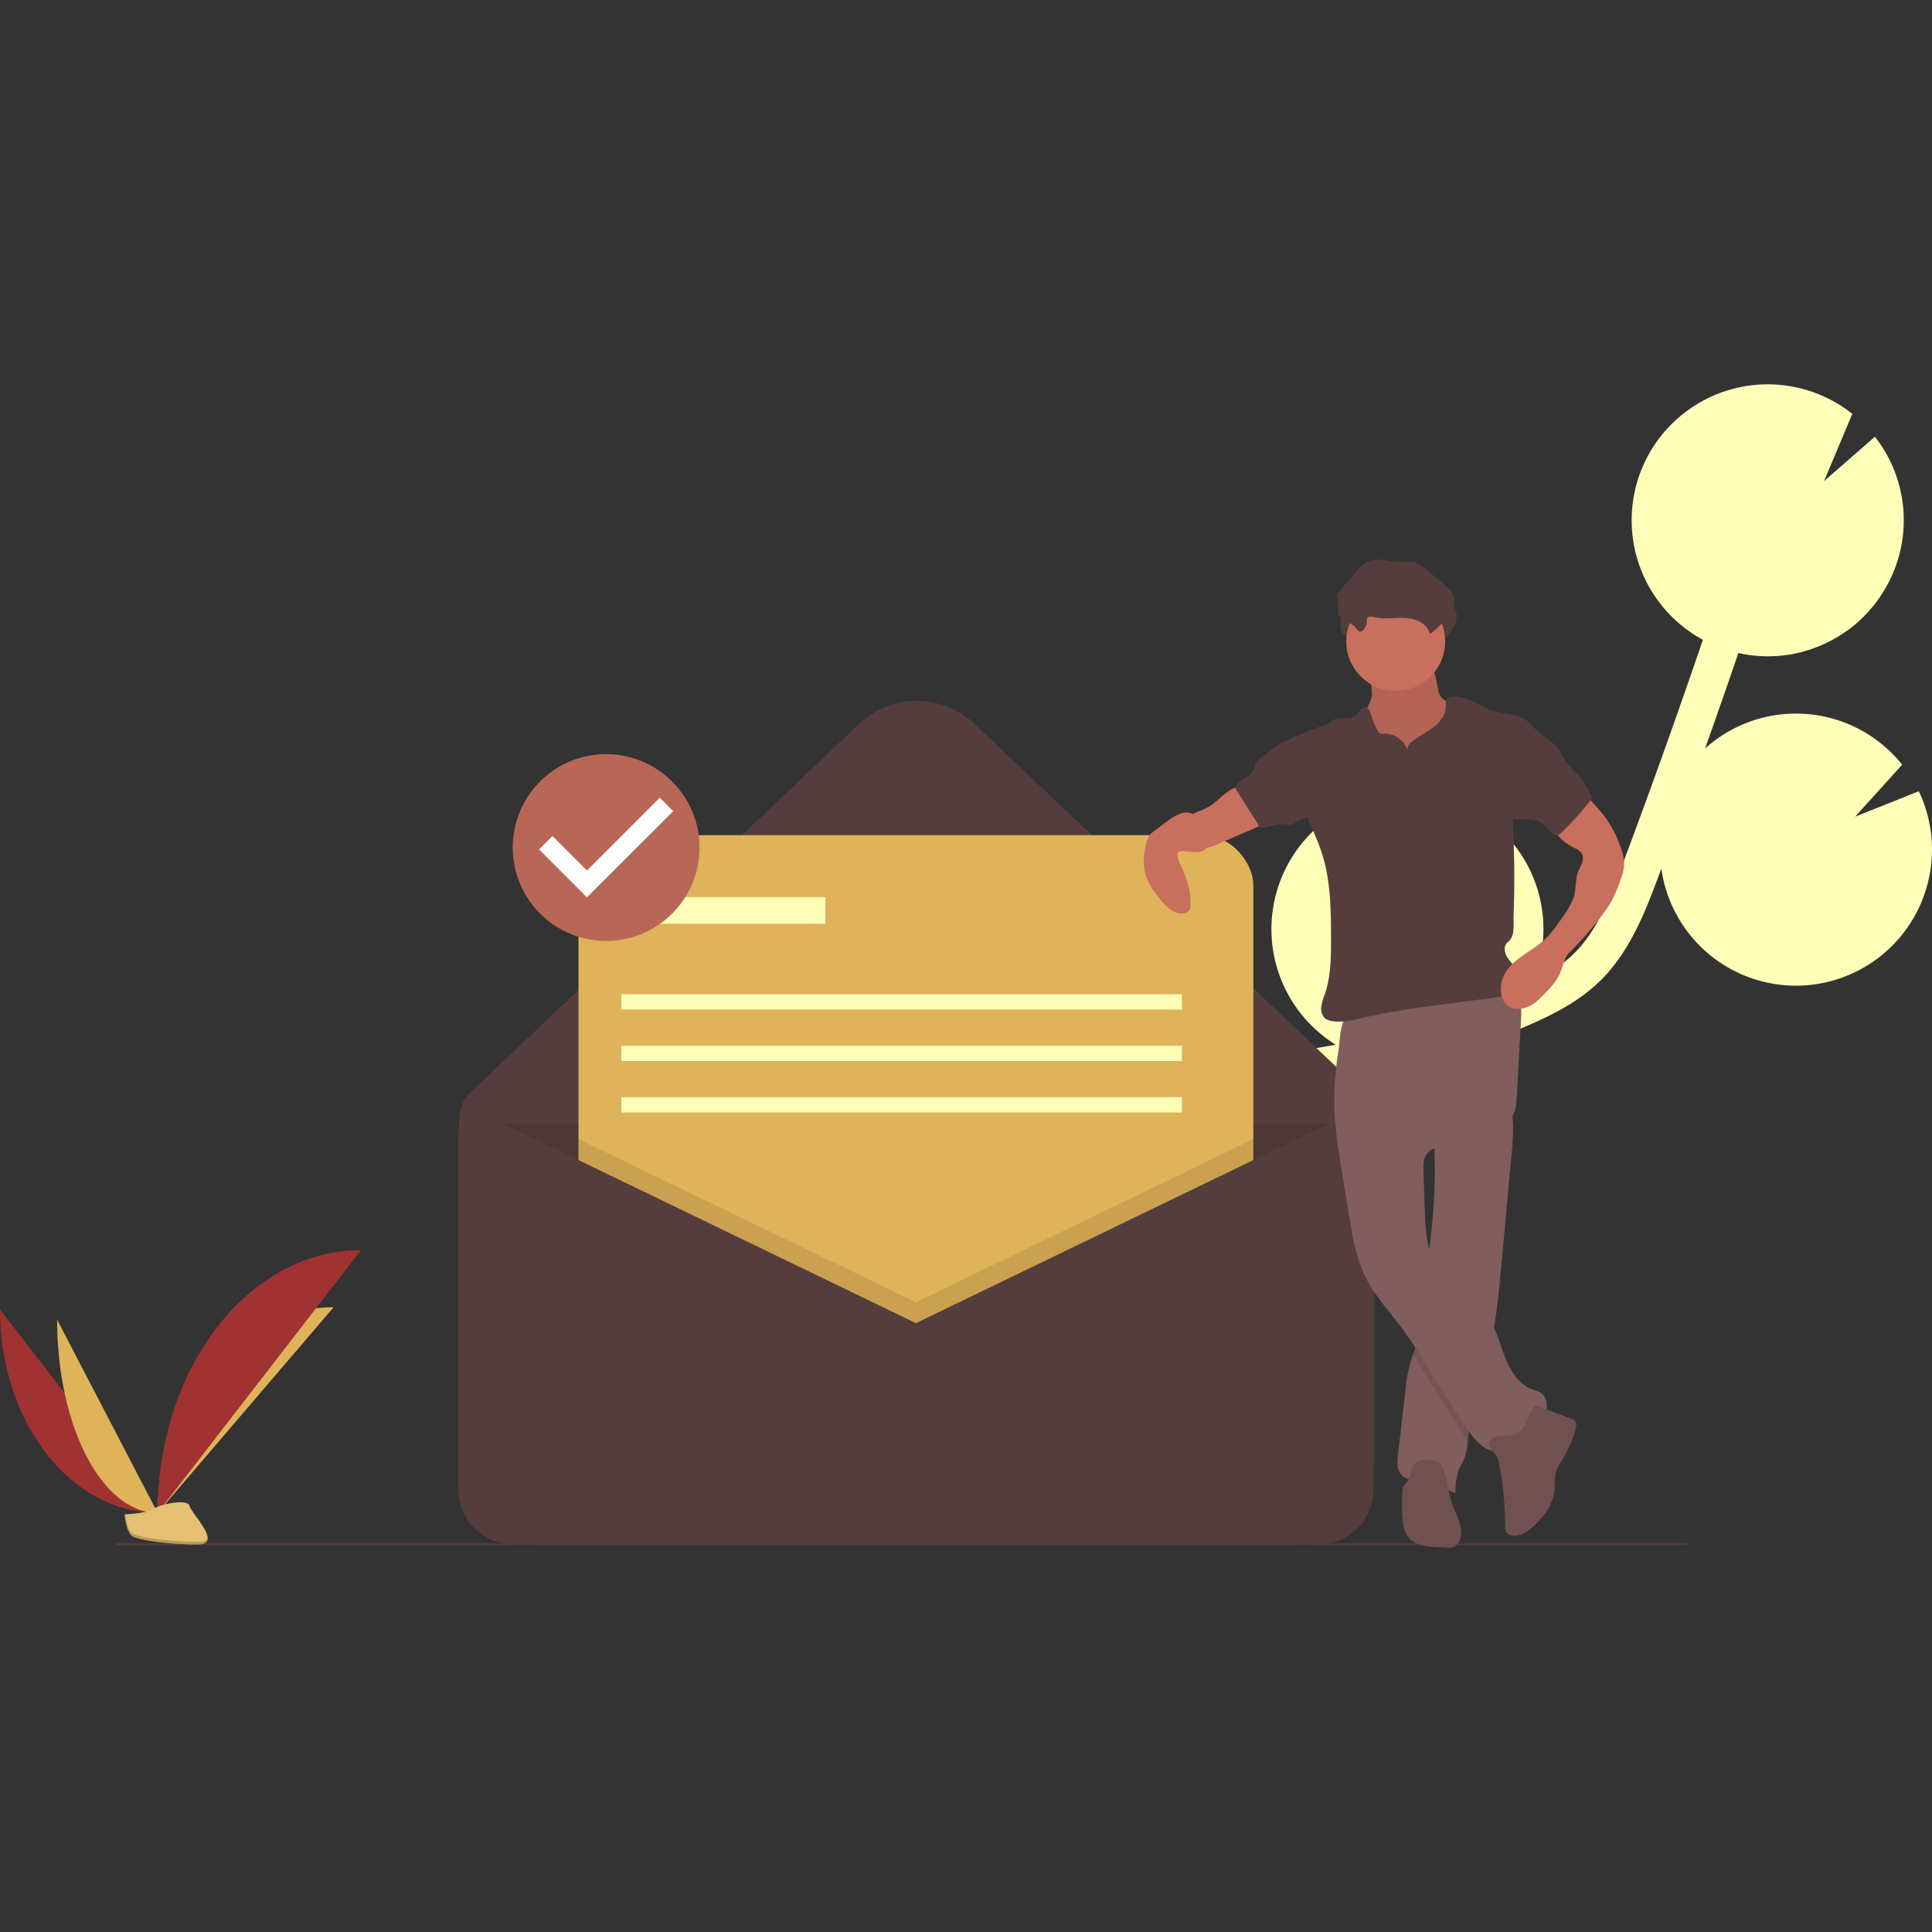 <svg xmlns="http://www.w3.org/2000/svg" xmlns:svgjs="http://svgjs.com/svgjs" xmlns:xlink="http://www.w3.org/1999/xlink" width="288" height="288"><rect width="100%" height="100%" fill="#333333" stroke="none"/><svg xmlns="http://www.w3.org/2000/svg" width="288" height="288" data-name="Layer 1" viewBox="0 0 1013.449 610.281"><path fill="#fffeb8" d="M782.744,493.253l8.69-1.502c.834-.146,1.661-.324,2.494-.475A71.336,71.336,0,0,1,839.477,359.773l-11.39,27.103,26.986-23.563a1.218,1.218,0,0,1,.184.062,71.34,71.34,0,0,1,43.588,90.991c-.451,1.285-.989,2.512-1.505,3.754,7.618-3.828,14.926-8.284,20.886-13.989,12.066-11.562,18.676-27.517,26.064-47.173,14.636-38.953,28.727-78.469,42.256-118.071a71.308,71.308,0,0,1-33.338-86.355c.725-2.059,1.565-4.042,2.455-5.99.222-.487.447-.972.679-1.452.905-1.867,1.86-3.697,2.908-5.452.171-.288.363-.557.538-.842q1.368-2.221,2.886-4.31c.377-.523.752-1.044,1.142-1.555,1.147-1.5,2.334-2.959,3.587-4.352.418-.466.862-.902,1.292-1.356q1.443-1.523,2.966-2.954c.535-.502,1.064-1.008,1.614-1.492.141-.124.272-.26.414-.383.007.009.013.019.019.028a71.29,71.29,0,0,1,91.213-2.049L1050.1,195.641l26.679-23.283a70.944,70.944,0,0,1,2.637,84.02c.025.009.05.015.075.024-.291.428-.622.82-.922,1.24q-.844,1.184-1.728,2.325c-.758.976-1.545,1.919-2.349,2.85-.607.702-1.205,1.41-1.836,2.086-.924.988-1.892,1.924-2.866,2.854-.569.543-1.113,1.113-1.698,1.636q-2.3,2.055-4.76,3.899c-.575.431-1.182.811-1.769,1.223-1.151.81-2.308,1.608-3.503,2.347-.742.458-1.503.877-2.26,1.308-1.096.624-2.2,1.229-3.326,1.794-.799.4-1.603.781-2.417,1.151-1.157.527-2.328,1.016-3.512,1.482-.794.312-1.585.628-2.39.912-1.329.468-2.677.875-4.033,1.264-.685.197-1.358.422-2.049.598-2.034.519-4.092.961-6.173,1.299-.391.064-.79.088-1.183.145-1.725.251-3.459.454-5.207.577-.751.053-1.507.061-2.262.09-1.413.055-2.827.083-4.249.053-.829-.018-1.658-.06-2.49-.107q-2.077-.118-4.158-.362c-.82-.095-1.638-.189-2.459-.314-1.486-.226-2.971-.52-4.455-.843-.097-.021-.195-.034-.293-.056q-8.565,25.061-17.448,50.016a71.291,71.291,0,0,1,103.374,8.521l-24.664,27.276,33.394-13.331a71.095,71.095,0,0,1,2.854,54.309,69.978,69.978,0,0,1-9.062,17.532,71.312,71.312,0,0,1-128.853-31.287c-.627,1.676-1.234,3.373-1.863,5.048-6.519,17.341-14.63,38.922-30.918,54.525-11.041,10.576-24.625,17.285-37.657,22.958q-12.73,5.54-25.799,10.244a71.497,71.497,0,0,1-31.926,10.175c-13.747,3.819-27.668,7.007-41.718,9.468l-8.761,1.51c-7.874,1.349-15.947,2.737-23.96,4.337,1.154.342,2.309.669,3.457,1.073a71.363,71.363,0,0,1,47.639,69.428l-54.925,16.859,49.701,7.893a71.373,71.373,0,0,1-118.926,21.106q.757,2.535,1.52,5.063c1.009,3.349,2.01,6.678,2.971,9.976,13.078,44.938,7.45,80.288-15.851,99.532l-12.644-15.305c22.678-18.734,15.642-57.336,9.434-78.682-.944-3.238-1.929-6.509-2.92-9.798-8.518-28.298-18.174-60.373-5.668-89.848C684.773,510.029,739.096,500.727,782.744,493.253Z" class="colorf2f2f2 svgShape" transform="translate(-93.275 -144.86)"/><path fill="#563d3d" d="M766.646,753.851H381.813a47.583,47.583,0,0,1-47.583-47.583V529.956a18.851,18.851,0,0,1,5.882-13.681L544.036,322.972a43.889,43.889,0,0,1,60.388,0L798.854,507.276a49.274,49.274,0,0,1,15.376,35.76V706.268A47.583,47.583,0,0,1,766.646,753.851Z" class="color3f3d56 svgShape" transform="translate(-93.275 -144.86)"/><path d="M240.954,387.992h476a0,0,0,0,1,0,0V580.259a28.732,28.732,0,0,1-28.732,28.732H269.686a28.732,28.732,0,0,1-28.732-28.732V387.992a0,0,0,0,1,0,0Z" class="color000 svgShape" opacity=".1"/><path fill="none" stroke="#563d3d" stroke-miterlimit="10" d="M333.73,521.351" class="colorStroke3f3d56 svgStroke" transform="translate(-93.275 -144.86)"/><rect width="354" height="354" x="303.454" y="236.492" fill="#dfb35a" class="color5abcdf svgShape" rx="26.181"/><polygon points="657.454 395.942 657.454 590.492 303.454 590.492 303.454 395.942 480.454 481.492 657.454 395.942" class="color000 svgShape" opacity=".1"/><path fill="#563d3d" d="M573.73,637.351l-226.794-109.617a9.202,9.202,0,0,0-13.206,8.285V724.619a28.732,28.732,0,0,0,28.732,28.732H784.997a28.732,28.732,0,0,0,28.732-28.732v-185.369a11.229,11.229,0,0,0-16.115-10.11Z" class="color3f3d56 svgShape" transform="translate(-93.275 -144.86)"/><rect width="99" height="14" x="333.954" y="268.992" fill="#fffeb8" class="colorf2f2f2 svgShape"/><rect width="294" height="8" x="325.954" y="319.992" fill="#fffeb8" class="colorf2f2f2 svgShape"/><rect width="294" height="8" x="325.954" y="346.992" fill="#fffeb8" class="colorf2f2f2 svgShape"/><rect width="294" height="8" x="325.954" y="373.992" fill="#fffeb8" class="colorf2f2f2 svgShape"/><line x1="60.954" x2="884.954" y1="608.492" y2="608.492" fill="none" stroke="#563d3d" stroke-miterlimit="10" class="colorStroke3f3d56 svgStroke"/><path fill="#a03232" d="M93.275,630.212c0,58.96,36.989,106.67,82.699,106.67" class="color46455b svgShape" transform="translate(-93.275 -144.86)"/><path fill="#dfb35a" d="M175.975 736.883c0-59.623 41.277-107.869 92.288-107.869M123.239 635.557c0 56.006 23.587 101.325 52.736 101.325" class="color5abcdf svgShape" transform="translate(-93.275 -144.86)"/><path fill="#a03232" d="M175.975,736.883c0-76.185,47.71-137.832,106.67-137.832" class="color46455b svgShape" transform="translate(-93.275 -144.86)"/><path fill="#e6c073" d="M158.577,737.635s11.728-.361,15.263-2.878,18.041-5.522,18.918-1.486,17.625,20.076,4.384,20.183-30.766-2.062-34.294-4.211S158.577,737.635,158.577,737.635Z" class="colora8a8a8 svgShape" transform="translate(-93.275 -144.86)"/><path d="M197.378,752.049c-13.241.107-30.766-2.062-34.294-4.211-2.687-1.637-3.757-7.509-4.115-10.218-.248.011-.392.015-.392.015s.743,9.459,4.271,11.608,21.053,4.318,34.294,4.211c3.822-.031,5.142-1.391,5.07-3.405C201.68,751.266,200.223,752.026,197.378,752.049Z" class="color000 svgShape" opacity=".2" transform="translate(-93.275 -144.86)"/><path fill="#c86f5e" d="M812.988,307.63c-.601,5.355-4.685,9.668-6.198,14.839-2.278,7.784,1.661,16.136,7.048,22.198a49.159,49.159,0,0,0,34.234,16.255,14.6,14.6,0,0,0,5.66-.617,12.116,12.116,0,0,0,4.306-2.943c4.057-4.074,6.235-9.719,7.103-15.402s.531-11.474.191-17.214a9.721,9.721,0,0,0-.636-3.472,8.896,8.896,0,0,0-2.235-2.747,52.07,52.07,0,0,0-9.59-6.966,11.009,11.009,0,0,1-4.018-3.075,9.937,9.937,0,0,1-1.242-3.681l-1.059-5.399a10.609,10.609,0,0,0-1.556-4.376c-1.872-2.525-5.452-2.868-8.592-2.992L824.899,291.586c-3.579-.14-8.294-1.167-11.788-.464-3.262.656-2.179,3.663-1.586,6.4A46.267,46.267,0,0,1,812.988,307.63Z" class="colora0616a svgShape" transform="translate(-93.275 -144.86)"/><path d="M812.988,307.63c-.601,5.355-4.685,9.668-6.198,14.839-2.278,7.784,1.661,16.136,7.048,22.198a49.159,49.159,0,0,0,34.234,16.255,14.6,14.6,0,0,0,5.66-.617,12.116,12.116,0,0,0,4.306-2.943c4.057-4.074,6.235-9.719,7.103-15.402s.531-11.474.191-17.214a9.721,9.721,0,0,0-.636-3.472,8.896,8.896,0,0,0-2.235-2.747,52.07,52.07,0,0,0-9.59-6.966,11.009,11.009,0,0,1-4.018-3.075,9.937,9.937,0,0,1-1.242-3.681l-1.059-5.399a10.609,10.609,0,0,0-1.556-4.376c-1.872-2.525-5.452-2.868-8.592-2.992L824.899,291.586c-3.579-.14-8.294-1.167-11.788-.464-3.262.656-2.179,3.663-1.586,6.4A46.267,46.267,0,0,1,812.988,307.63Z" class="color000 svgShape" opacity=".1" transform="translate(-93.275 -144.86)"/><path fill="#825d5d" d="M886.177,548.641q-2.445,26.808-4.89,53.608c-1.276,14.061-2.577,28.179-5.079,42.059-.864,4.783-1.877,9.541-3.079,14.258-3.342,13.097-8.191,25.899-9.755,39.325-.049.387-.091.782-.132,1.177a34.189,34.189,0,0,1-1.671,8.726c-.782,2.05-1.984,3.919-2.832,5.944-1.688,4.05-1.91,8.529-2.116,12.916a55.682,55.682,0,0,0-19.173-6.553c-3.252-.486-6.874-.831-9.088-3.26-2.453-2.684-2.182-6.792-1.77-10.397q1.939-16.794,3.869-33.571a87.495,87.495,0,0,1,2.445-14.258c.445-1.556.98-3.087,1.523-4.618.749-2.107,1.506-4.215,2.074-6.38a76.832,76.832,0,0,0,1.712-10.628c1.325-11.262,2.922-22.499,4.322-33.752l.074-.593c2.099-17.057,3.696-34.197,3.235-51.377-.066-2.544-.173-5.088-.338-7.639-.23-3.696-.568-5.656,2.494-7.969,3.383-2.552,7.837-4.338,11.706-6.01,2.083-.906,25.018-9.047,25.553-7.261a44.688,44.688,0,0,1,1.679,11.706A130.253,130.253,0,0,1,886.177,548.641Z" class="color605d82 svgShape" transform="translate(-93.275 -144.86)"/><path d="M876.207,644.308c-.864,4.783-1.877,9.541-3.079,14.258-3.342,13.097-8.191,25.899-9.755,39.325-.049.387-.091.782-.132,1.177-10.224-14.604-18.835-30.311-28.813-45.072.749-2.107,1.506-4.215,2.074-6.38a76.832,76.832,0,0,0,1.712-10.628c1.325-11.262,2.922-22.499,4.322-33.752l.074-.593a34.964,34.964,0,0,0,2.494,6.923c6.701,13.616,22.622,20.498,30.41,33.53Q875.874,643.703,876.207,644.308Z" class="color000 svgShape" opacity=".1" transform="translate(-93.275 -144.86)"/><path fill="#825d5d" d="M793.242,524.578c.338,10.921,2.086,21.743,3.83,32.529l3.599,22.254c1.97,12.18,4.021,24.607,9.785,35.516,4.312,8.16,10.524,15.124,16.143,22.445,13.815,17.998,24.194,38.387,37.294,56.913,3.808,5.385,9.25,11.208,15.749,10.084,4.265-.738,7.363-4.289,10.715-7.027,3.953-3.228,8.716-5.59,11.826-9.636s3.719-10.771-.494-13.65a22.228,22.228,0,0,0-4.822-1.973c-6.532-2.484-10.759-8.862-13.449-15.312s-4.32-13.384-7.904-19.383c-7.787-13.032-23.71-19.913-30.413-33.534-3.754-7.629-4.112-16.422-4.399-24.92l-.732-21.662c-.08-2.369-.143-4.833.82-6.998,2.564-5.766,10.305-6.303,16.573-7.034a56.692,56.692,0,0,0,20.31-6.408c3.61-1.95,7.137-4.435,9.069-8.055,1.762-3.303,2.005-7.176,2.212-10.914l2.17-39.258c.187-3.378.357-6.87-.833-10.036-2.989-7.95-13.029-10.548-21.514-10.169-15.79.706-30.367,7.498-45.255,12.085a115.055,115.055,0,0,1-11.217,2.926c-3.341.671-7.385.392-10.572,1.467-5.667,1.911-5.523,14.304-6.327,19.445A163.693,163.693,0,0,0,793.242,524.578Z" class="color605d82 svgShape" transform="translate(-93.275 -144.86)"/><path fill="#705050" d="M877.499 705.964c1.392 1.404 1.847 3.461 2.21 5.405a184.599 184.599 0 013.126 32.692 5.338 5.338 0 00.588 2.962 3.721 3.721 0 001.538 1.236c4.024 1.918 8.695-.755 12.048-3.692 6.216-5.445 11.476-12.754 11.829-21.011a48.779 48.779 0 01.223-6.372c.546-3.108 2.361-5.817 3.96-8.537a72.053 72.053 0 006.545-14.672c.611-1.923 1.018-4.345-.489-5.687a5.482 5.482 0 00-1.792-.931L899.109 680.606c-1.575-.585-5.495 9.484-6.117 10.585-1.522 2.693-3.035 4.221-6.088 4.843-3.117.634-6.827-.276-9.735 1.279C872.249 699.944 874.714 703.155 877.499 705.964zM849.449 712.178a5.574 5.574 0 00-1.384-1.754 6.259 6.259 0 00-2.791-.948c-3.461-.588-7.563-.975-9.951 1.598-2.239 2.412-1.854 6.34-3.727 9.047-.593.857-1.396 1.563-1.91 2.469a9.31 9.31 0 00-.838 4.429c-.097 4.195-.193 8.398.097 12.584.243 3.508.834 7.184 3.028 9.932 3.521 4.411 9.872 5.045 15.508 5.332l4.565.232a8.912 8.912 0 003.741-.343 6.159 6.159 0 003.227-3.551c2.376-5.906-1.387-12.27-3.705-18.2C852.646 726.189 853.125 718.621 849.449 712.178z" class="color535070 svgShape" transform="translate(-93.275 -144.86)"/><path fill="#563d3d" d="M811.666,277.459a3.773,3.773,0,0,1,.257-1.76c.669-1.182,2.415-.861,3.732-.528,5.297,1.335,10.878.127,16.331.439s11.597,3.038,12.693,8.39a39.824,39.824,0,0,0,10.069-10.345c1.514-2.265,2.833-4.859,2.627-7.576-.297-3.918-3.584-6.848-6.628-9.333l-9.073-7.407a13.673,13.673,0,0,0-4.062-2.583c-2.095-.716-4.38-.375-6.594-.373-6.605.004-13.647-3.002-19.521.018-2.454,1.261-4.301,3.423-6.081,5.53l-8.098,9.586a5.121,5.121,0,0,0-1.294,2.195c-.23,1.17.37,2.325.58,3.499.383,2.141-.54,4.427.169,6.484,1.177,3.414,5.323,3.897,7.857,5.855.945.729,2.425,3.202,3.55,3.172C810.209,282.665,811.613,279.037,811.666,277.459Z" class="color3f3d56 svgShape" transform="translate(-93.275 -144.86)"/><circle cx="732.131" cy="134.925" r="25.932" fill="#c86f5e" class="colora0616a svgShape"/><path fill="#563d3d" d="M831.48,336.536a12.562,12.562,0,0,0-12.229-8.416,3.729,3.729,0,0,1-2.256-.285,3.109,3.109,0,0,1-.927-1.159,45.299,45.299,0,0,1-3.781-8.939c-.414-1.373-.979-2.991-2.368-3.348a3.199,3.199,0,0,0-3.018,1.313,26.59,26.59,0,0,1-2.157,2.711c-3.261,2.916-9.043.258-12.504,2.934-.565.437-1.032.997-1.626,1.394a7.594,7.594,0,0,1-1.904.816,182.621,182.621,0,0,0-19.626,7.687c2.303,13.867,4.662,27.975,10.059,40.955,2.568,6.177,5.479,12.226,7.536,18.591,4.557,14.104,4.759,29.194,4.81,44.015.035,10.144-.015,20.505-3.297,30.103a28.412,28.412,0,0,0-1.853,6.613c-.198,2.287.468,4.809,2.321,6.164a7.938,7.938,0,0,0,3.581,1.258c5.687.834,11.42-.679,17.019-1.976,15.008-3.476,30.315-5.465,45.592-7.448l25.6-3.324a14.862,14.862,0,0,0,5.296-1.369c4.684-2.565,5.129-9.611,2.22-14.09-1.395-2.147-3.362-3.909-4.534-6.185s-1.272-5.46.746-7.037c4.103-3.207,2.879-9.158,3.075-14.362q.821-21.829-.222-43.674a86.962,86.962,0,0,1-.145-9.058,80.214,80.214,0,0,1,2.823-15.115l7.779-30.628c-2.032-3.211-5.923-5.248-9.609-6.173s-7.525-1.197-11.154-2.322c-7.436-2.304-14.057-8.152-21.823-7.607a3.962,3.962,0,0,0-1.691.413c-1.752.992-1.474,3.516-1.586,5.526-.248,4.447-3.518,8.163-7.13,10.769s-7.737,4.506-11.054,7.478A4.933,4.933,0,0,0,831.48,336.536Z" class="color3f3d56 svgShape" transform="translate(-93.275 -144.86)"/><path fill="#c86f5e" d="M728.73 365.587a30.615 30.615 0 01-5.454 2.807 17.93 17.93 0 00-5.225 2.536 8.188 8.188 0 00-1.817 2.245 9.983 9.983 0 009.206 14.874 20.039 20.039 0 006.807-2.03L750.537 378.093c3.096-1.341 6.44-2.914 7.903-5.954a1.383 1.383 0 00.178-.945 1.562 1.562 0 00-.751-.79 40.867 40.867 0 01-10.65-10.042c-.75-1.019-1.669-3.424-2.729-4.035C740.616 354.098 731.829 363.576 728.73 365.587zM924.258 359.084l6.743 7.703c1.448 1.654 2.897 3.309 4.216 5.067a59.141 59.141 0 017.723 14.549c1.466 3.846 2.682 7.943 2.17 12.027a29.422 29.422 0 01-1.687 6.117 76.142 76.142 0 01-4.582 11.036 62.866 62.866 0 01-5.156 7.727 180.44 180.44 0 01-17.094 19.552c-2.305 2.282-3.272 5.972-4.276 9.057-1.851 5.69-6.255 10.121-10.514 14.323a29.237 29.237 0 01-4.515 3.885 14.705 14.705 0 01-8.216 2.34 9.018 9.018 0 01-3.701-.766c-2.915-1.384-4.396-4.754-4.7-7.967a16.946 16.946 0 011.418-8.521c3.869-8.572 13.806-12.286 20.83-18.54 4.119-3.667 7.268-8.274 10.374-12.831a44.348 44.348 0 005.247-9.197c1.569-4.185.958-9.14 2.328-13.394.579-1.798 1.609-3.422 2.232-5.206s.78-3.901-.31-5.445a7.913 7.913 0 00-3.053-2.235c-4.487-2.277-9.512-5.208-10.371-10.166a10.891 10.891 0 012.009-7.764 32.35 32.35 0 015.658-5.93C918.995 362.771 922.295 360.819 924.258 359.084z" class="colora0616a svgShape" transform="translate(-93.275 -144.86)"/><path fill="#c86f5e" d="M724.401,376.34c-1.191-2.405-2.679-4.859-5.082-6.055a9.364,9.364,0,0,0-7.387-.031,27.774,27.774,0,0,0-6.483,3.92l-5.812,4.285a14.307,14.307,0,0,0-3.451,3.185,13.445,13.445,0,0,0-1.797,4.931,35.246,35.246,0,0,0-.914,12.197c.922,6.554,4.874,12.276,9.223,17.266,2.718,3.118,6.073,6.264,10.207,6.397,1.784.057,3.769-.646,4.511-2.27a5.661,5.661,0,0,0,.403-2.022c.447-7.311-2.169-14.452-5.218-21.111a13.536,13.536,0,0,1-1.683-5.673,1.556,1.556,0,0,1,.248-.95,1.605,1.605,0,0,1,.992-.484c4.174-.826,11.364,2.417,14.292-2.218C728.351,384.7,725.75,379.065,724.401,376.34Z" class="colora0616a svgShape" transform="translate(-93.275 -144.86)"/><path fill="#563d3d" d="M810.306 269.3a3.773 3.773 0 01.257-1.76c.669-1.182 2.415-.861 3.732-.528 5.297 1.335 10.878.127 16.331.439s11.597 3.038 12.693 8.39a39.824 39.824 0 0010.069-10.345c1.514-2.265 2.833-4.859 2.627-7.576-.297-3.918-3.584-6.848-6.628-9.333l-9.073-7.407a13.672 13.672 0 00-4.062-2.583c-2.095-.716-4.38-.375-6.594-.373-6.605.004-13.647-3.002-19.521.018-2.454 1.261-4.301 3.423-6.081 5.53l-8.098 9.586a5.121 5.121 0 00-1.294 2.195c-.23 1.17.37 2.325.58 3.499.383 2.141-.54 4.427.169 6.484 1.177 3.414 5.323 3.897 7.857 5.855.945.729 2.425 3.202 3.55 3.172C808.849 274.505 810.253 270.877 810.306 269.3zM755.229 340.364a10.541 10.541 0 00-2.714 2.527c-.951 1.437-1.144 3.252-1.961 4.77-1.748 3.248-5.835 4.403-8.385 7.067a2.64 2.64 0 00-.806 1.382 3.08 3.08 0 00.685 1.99l12.297 19.332c4.094.36 8.022-2.205 12.118-1.864 1.529.127 3.094.655 4.561.203a13.079 13.079 0 002.927-1.79c2.444-1.545 5.698-1.725 7.748-3.764 1.968-1.956 2.219-5.017 2.195-7.792a31.321 31.321 0 00-.731-7.168c-1.81-7.42-7.485-13.114-11.043-19.687-1.732-3.2-2.674-5.073-6.34-2.876C762.095 334.903 758.697 337.828 755.229 340.364zM904.571 330.588a28.769 28.769 0 016.186 5.419c1.873 2.415 2.934 5.372 4.734 7.843 1.744 2.395 4.119 4.25 6.097 6.455 3 3.345 5.033 7.425 7.028 11.451a171.065 171.065 0 01-15.906 17.977 5.13 5.13 0 01-2.415 1.588 3.896 3.896 0 01-3.414-1.392c-.886-.929-1.513-2.075-2.36-3.039a12.162 12.162 0 00-7.518-3.636 51.632 51.632 0 00-8.518-.117 3.367 3.367 0 01-1.819-.306 3.056 3.056 0 01-.993-1.139c-3.329-5.665-2.258-12.778-1.084-19.243l2.695-14.835a33.297 33.297 0 012.243-8.245c1.021-2.182 3.304-5.881 6.111-5.228C898.468 324.798 902.19 328.876 904.571 330.588z" class="color3f3d56 svgShape" transform="translate(-93.275 -144.86)"/><ellipse cx="317.954" cy="242.066" fill="#fff" class="colorfff svgShape" rx="41" ry="41.075"/><path fill="#b86757" d="M411.23,338.851a49,49,0,1,0,49,49A49.144,49.144,0,0,0,411.23,338.851Zm-10.059,75.125-25.113-25.113,7.044-7.044L401.194,399.912l38.187-38.187,7.044,7.044-45.254,45.207Z" class="color57b894 svgShape" transform="translate(-93.275 -144.86)"/></svg></svg>